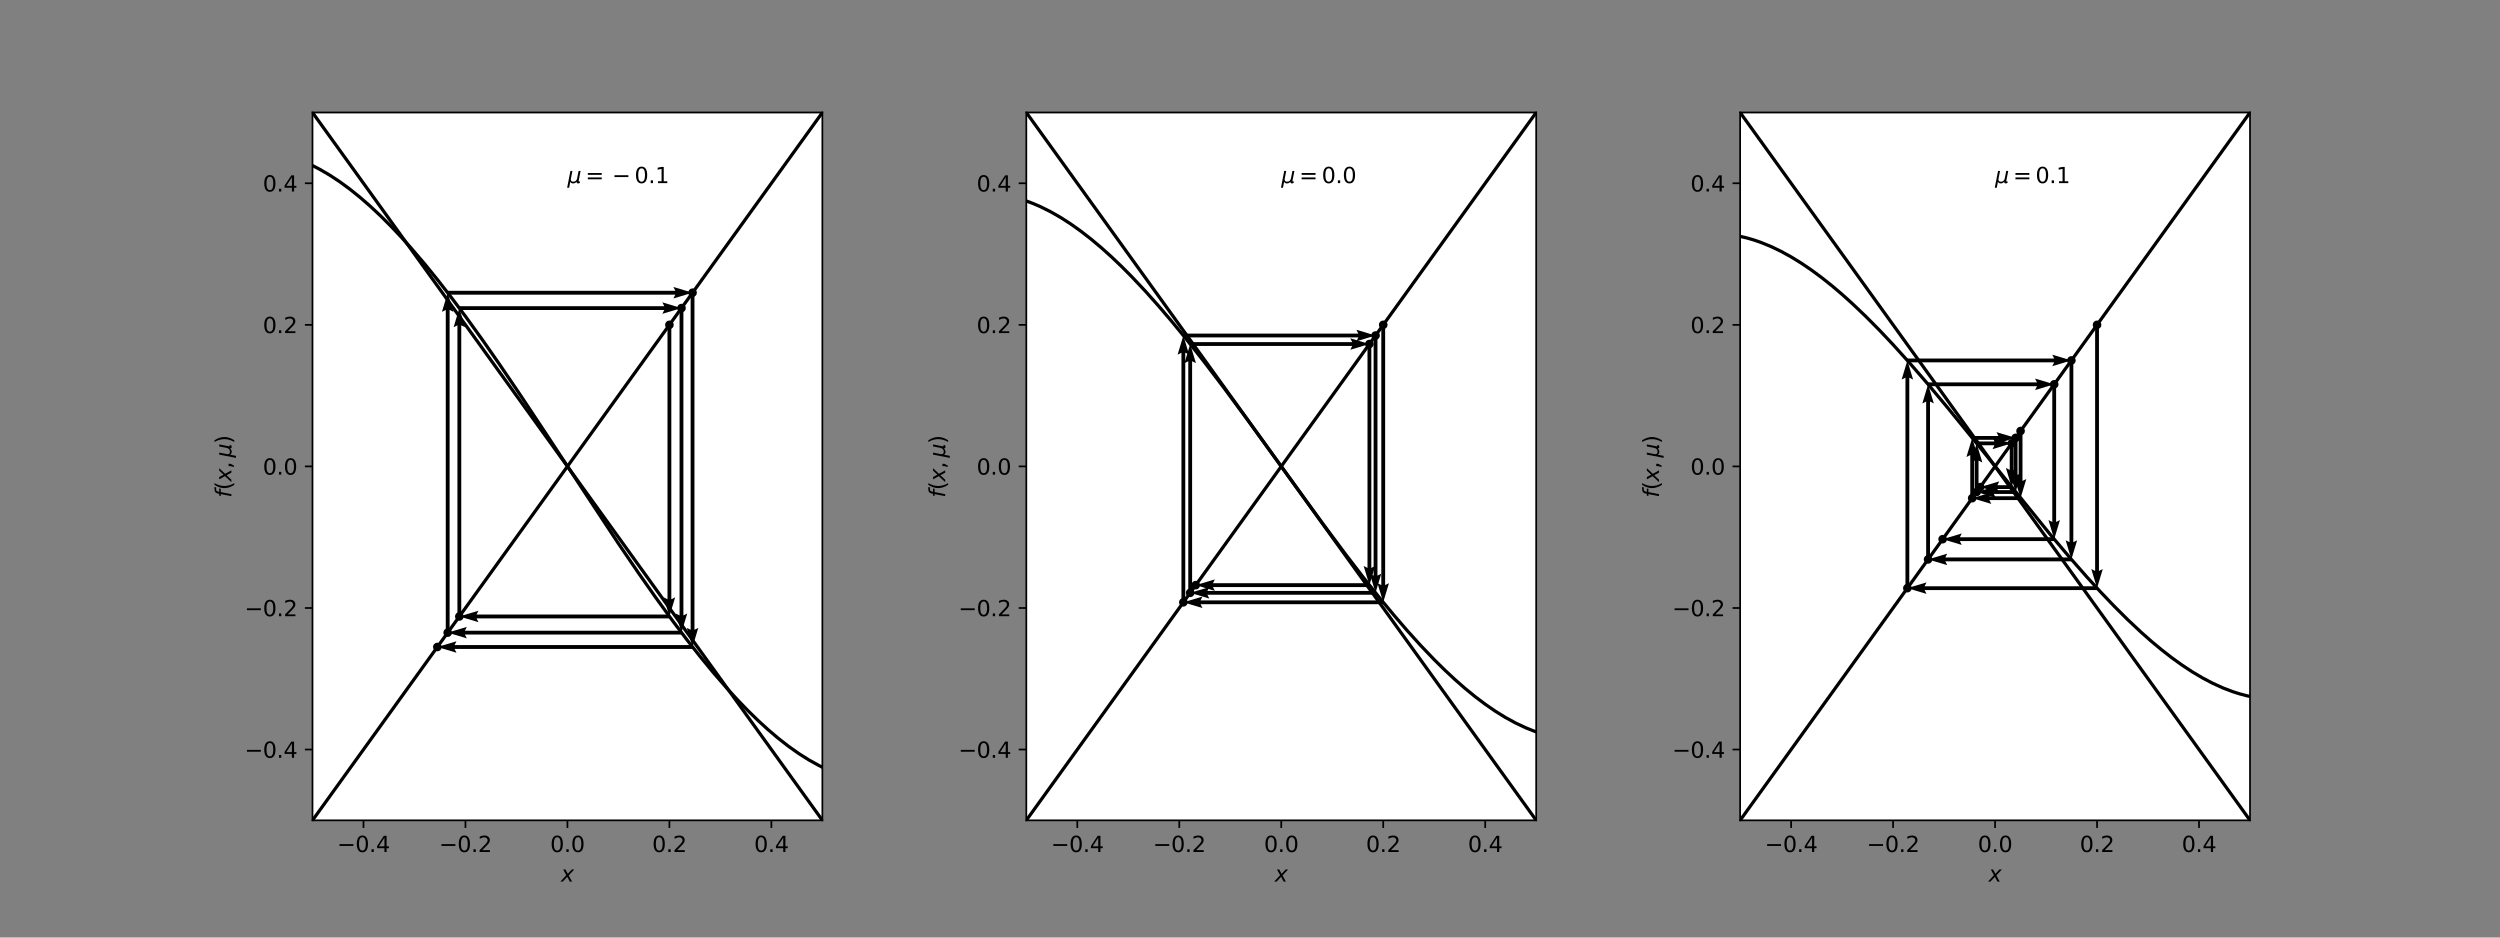 <?xml version="1.0" encoding="utf-8" standalone="no"?>
<!DOCTYPE svg PUBLIC "-//W3C//DTD SVG 1.1//EN"
  "http://www.w3.org/Graphics/SVG/1.1/DTD/svg11.dtd">
<svg height="432pt" version="1.1" viewBox="0 0 1152 432" width="1152pt" xmlns="http://www.w3.org/2000/svg" xmlns:xlink="http://www.w3.org/1999/xlink">
 <rect x="0" y="0" width="1152" height="432" fill="#808080" stroke="none"/>
 <defs>
  <style type="text/css">*{stroke-linecap:butt;stroke-linejoin:round;}</style>
 </defs>
 <g id="figure_1">
  <g id="patch_1">
   <path d="M 0 432 
L 1152 432 
L 1152 0 
L 0 0 
z
" style="fill:none;"/>
  </g>
  <g id="axes_1">
   <g id="patch_2">
    <path d="M 144 378 
L 378.947 378 
L 378.947 51.84 
L 144 51.84 
z
" style="fill:#ffffff;"/>
   </g>
   <g id="PathCollection_1">
    <defs>
     <path d="M 0 1.5 
C 0.398 1.5 0.779 1.342 1.061 1.061 
C 1.342 0.779 1.5 0.398 1.5 0 
C 1.5 -0.398 1.342 -0.779 1.061 -1.061 
C 0.779 -1.342 0.398 -1.5 0 -1.5 
C -0.398 -1.5 -0.779 -1.342 -1.061 -1.061 
C -1.342 -0.779 -1.5 -0.398 -1.5 0 
C -1.5 0.398 -1.342 0.779 -1.061 1.061 
C -0.779 1.342 -0.398 1.5 0 1.5 
z
" id="ma819af2086" style="stroke:#000000;"/>
    </defs>
    <g clip-path="url(#p8881e351ec)">
     <use style="stroke:#000000;" x="308.463" xlink:href="#ma819af2086" y="149.688"/>
     <use style="stroke:#000000;" x="211.665" xlink:href="#ma819af2086" y="284.066"/>
     <use style="stroke:#000000;" x="314.025" xlink:href="#ma819af2086" y="141.967"/>
     <use style="stroke:#000000;" x="206.297" xlink:href="#ma819af2086" y="291.518"/>
     <use style="stroke:#000000;" x="319.125" xlink:href="#ma819af2086" y="134.887"/>
     <use style="stroke:#000000;" x="201.528" xlink:href="#ma819af2086" y="298.138"/>
    </g>
   </g>
   <g id="Quiver_1">
    <path clip-path="url(#p8881e351ec)" d="M 309.344 149.688 
L 309.344 276.136 
L 311.106 275.255 
L 308.463 284.066 
L 305.82 275.255 
L 307.582 276.136 
L 307.582 149.688 
L 309.344 149.688 
"/>
   </g>
   <g id="Quiver_2">
    <path clip-path="url(#p8881e351ec)" d="M 308.463 284.947 
L 219.594 284.947 
L 220.475 286.709 
L 211.665 284.066 
L 220.475 281.423 
L 219.594 283.185 
L 308.463 283.185 
L 308.463 284.947 
"/>
   </g>
   <g id="Quiver_3">
    <path clip-path="url(#p8881e351ec)" d="M 210.784 284.066 
L 210.784 149.897 
L 209.022 150.778 
L 211.665 141.967 
L 214.308 150.778 
L 212.546 149.897 
L 212.546 284.066 
L 210.784 284.066 
"/>
   </g>
   <g id="Quiver_4">
    <path clip-path="url(#p8881e351ec)" d="M 211.665 141.086 
L 306.095 141.086 
L 305.214 139.324 
L 314.025 141.967 
L 305.214 144.61 
L 306.095 142.848 
L 211.665 142.848 
L 211.665 141.086 
"/>
   </g>
   <g id="Quiver_5">
    <path clip-path="url(#p8881e351ec)" d="M 314.906 141.967 
L 314.906 283.589 
L 316.668 282.708 
L 314.025 291.518 
L 311.382 282.708 
L 313.144 283.589 
L 313.144 141.967 
L 314.906 141.967 
"/>
   </g>
   <g id="Quiver_6">
    <path clip-path="url(#p8881e351ec)" d="M 314.025 292.399 
L 214.226 292.399 
L 215.107 294.161 
L 206.297 291.518 
L 215.107 288.875 
L 214.226 290.637 
L 314.025 290.637 
L 314.025 292.399 
"/>
   </g>
   <g id="Quiver_7">
    <path clip-path="url(#p8881e351ec)" d="M 205.415 291.518 
L 205.415 142.816 
L 203.653 143.697 
L 206.297 134.887 
L 208.94 143.697 
L 207.178 142.816 
L 207.178 291.518 
L 205.415 291.518 
"/>
   </g>
   <g id="Quiver_8">
    <path clip-path="url(#p8881e351ec)" d="M 206.297 134.005 
L 311.196 134.005 
L 310.315 132.243 
L 319.125 134.887 
L 310.315 137.53 
L 311.196 135.768 
L 206.297 135.768 
L 206.297 134.005 
"/>
   </g>
   <g id="Quiver_9">
    <path clip-path="url(#p8881e351ec)" d="M 320.006 134.887 
L 320.006 290.208 
L 321.768 289.327 
L 319.125 298.138 
L 316.482 289.327 
L 318.244 290.208 
L 318.244 134.887 
L 320.006 134.887 
"/>
   </g>
   <g id="Quiver_10">
    <path clip-path="url(#p8881e351ec)" d="M 319.125 299.019 
L 209.458 299.019 
L 210.339 300.781 
L 201.528 298.138 
L 210.339 295.495 
L 209.458 297.257 
L 319.125 297.257 
L 319.125 299.019 
"/>
   </g>
   <g id="matplotlib.axis_1">
    <g id="xtick_1">
     <g id="line2d_1">
      <defs>
       <path d="M 0 0 
L 0 3.5 
" id="m52df0d5947" style="stroke:#000000;stroke-width:0.8;"/>
      </defs>
      <g>
       <use style="stroke:#000000;stroke-width:0.8;" x="167.495" xlink:href="#m52df0d5947" y="378"/>
      </g>
     </g>
     <g id="text_1">
      <!-- −0.4 -->
      <g transform="translate(155.353 392.598)scale(0.1 -0.1)">
       <defs>
        <path d="M 678 2272 
L 4684 2272 
L 4684 1741 
L 678 1741 
L 678 2272 
z
" id="DejaVuSans-2212" transform="scale(0.016)"/>
        <path d="M 2034 4250 
Q 1547 4250 1301 3770 
Q 1056 3291 1056 2328 
Q 1056 1369 1301 889 
Q 1547 409 2034 409 
Q 2525 409 2770 889 
Q 3016 1369 3016 2328 
Q 3016 3291 2770 3770 
Q 2525 4250 2034 4250 
z
M 2034 4750 
Q 2819 4750 3233 4129 
Q 3647 3509 3647 2328 
Q 3647 1150 3233 529 
Q 2819 -91 2034 -91 
Q 1250 -91 836 529 
Q 422 1150 422 2328 
Q 422 3509 836 4129 
Q 1250 4750 2034 4750 
z
" id="DejaVuSans-30" transform="scale(0.016)"/>
        <path d="M 684 794 
L 1344 794 
L 1344 0 
L 684 0 
L 684 794 
z
" id="DejaVuSans-2e" transform="scale(0.016)"/>
        <path d="M 2419 4116 
L 825 1625 
L 2419 1625 
L 2419 4116 
z
M 2253 4666 
L 3047 4666 
L 3047 1625 
L 3713 1625 
L 3713 1100 
L 3047 1100 
L 3047 0 
L 2419 0 
L 2419 1100 
L 313 1100 
L 313 1709 
L 2253 4666 
z
" id="DejaVuSans-34" transform="scale(0.016)"/>
       </defs>
       <use xlink:href="#DejaVuSans-2212"/>
       <use x="83.789" xlink:href="#DejaVuSans-30"/>
       <use x="147.412" xlink:href="#DejaVuSans-2e"/>
       <use x="179.199" xlink:href="#DejaVuSans-34"/>
      </g>
     </g>
    </g>
    <g id="xtick_2">
     <g id="line2d_2">
      <g>
       <use style="stroke:#000000;stroke-width:0.8;" x="214.484" xlink:href="#m52df0d5947" y="378"/>
      </g>
     </g>
     <g id="text_2">
      <!-- −0.2 -->
      <g transform="translate(202.343 392.598)scale(0.1 -0.1)">
       <defs>
        <path d="M 1228 531 
L 3431 531 
L 3431 0 
L 469 0 
L 469 531 
Q 828 903 1448 1529 
Q 2069 2156 2228 2338 
Q 2531 2678 2651 2914 
Q 2772 3150 2772 3378 
Q 2772 3750 2511 3984 
Q 2250 4219 1831 4219 
Q 1534 4219 1204 4116 
Q 875 4013 500 3803 
L 500 4441 
Q 881 4594 1212 4672 
Q 1544 4750 1819 4750 
Q 2544 4750 2975 4387 
Q 3406 4025 3406 3419 
Q 3406 3131 3298 2873 
Q 3191 2616 2906 2266 
Q 2828 2175 2409 1742 
Q 1991 1309 1228 531 
z
" id="DejaVuSans-32" transform="scale(0.016)"/>
       </defs>
       <use xlink:href="#DejaVuSans-2212"/>
       <use x="83.789" xlink:href="#DejaVuSans-30"/>
       <use x="147.412" xlink:href="#DejaVuSans-2e"/>
       <use x="179.199" xlink:href="#DejaVuSans-32"/>
      </g>
     </g>
    </g>
    <g id="xtick_3">
     <g id="line2d_3">
      <g>
       <use style="stroke:#000000;stroke-width:0.8;" x="261.474" xlink:href="#m52df0d5947" y="378"/>
      </g>
     </g>
     <g id="text_3">
      <!-- 0.0 -->
      <g transform="translate(253.522 392.598)scale(0.1 -0.1)">
       <use xlink:href="#DejaVuSans-30"/>
       <use x="63.623" xlink:href="#DejaVuSans-2e"/>
       <use x="95.41" xlink:href="#DejaVuSans-30"/>
      </g>
     </g>
    </g>
    <g id="xtick_4">
     <g id="line2d_4">
      <g>
       <use style="stroke:#000000;stroke-width:0.8;" x="308.463" xlink:href="#m52df0d5947" y="378"/>
      </g>
     </g>
     <g id="text_4">
      <!-- 0.2 -->
      <g transform="translate(300.512 392.598)scale(0.1 -0.1)">
       <use xlink:href="#DejaVuSans-30"/>
       <use x="63.623" xlink:href="#DejaVuSans-2e"/>
       <use x="95.41" xlink:href="#DejaVuSans-32"/>
      </g>
     </g>
    </g>
    <g id="xtick_5">
     <g id="line2d_5">
      <g>
       <use style="stroke:#000000;stroke-width:0.8;" x="355.453" xlink:href="#m52df0d5947" y="378"/>
      </g>
     </g>
     <g id="text_5">
      <!-- 0.4 -->
      <g transform="translate(347.501 392.598)scale(0.1 -0.1)">
       <use xlink:href="#DejaVuSans-30"/>
       <use x="63.623" xlink:href="#DejaVuSans-2e"/>
       <use x="95.41" xlink:href="#DejaVuSans-34"/>
      </g>
     </g>
    </g>
    <g id="text_6">
     <!-- $x$ -->
     <g transform="translate(258.474 406.277)scale(0.1 -0.1)">
      <defs>
       <path d="M 3841 3500 
L 2234 1784 
L 3219 0 
L 2559 0 
L 1819 1388 
L 531 0 
L -166 0 
L 1556 1844 
L 641 3500 
L 1300 3500 
L 1972 2234 
L 3144 3500 
L 3841 3500 
z
" id="DejaVuSans-Oblique-78" transform="scale(0.016)"/>
      </defs>
      <use transform="translate(0 0.312)" xlink:href="#DejaVuSans-Oblique-78"/>
     </g>
    </g>
   </g>
   <g id="matplotlib.axis_2">
    <g id="ytick_1">
     <g id="line2d_6">
      <defs>
       <path d="M 0 0 
L -3.5 0 
" id="m5d807093c7" style="stroke:#000000;stroke-width:0.8;"/>
      </defs>
      <g>
       <use style="stroke:#000000;stroke-width:0.8;" x="144" xlink:href="#m5d807093c7" y="345.384"/>
      </g>
     </g>
     <g id="text_7">
      <!-- −0.4 -->
      <g transform="translate(112.717 349.183)scale(0.1 -0.1)">
       <use xlink:href="#DejaVuSans-2212"/>
       <use x="83.789" xlink:href="#DejaVuSans-30"/>
       <use x="147.412" xlink:href="#DejaVuSans-2e"/>
       <use x="179.199" xlink:href="#DejaVuSans-34"/>
      </g>
     </g>
    </g>
    <g id="ytick_2">
     <g id="line2d_7">
      <g>
       <use style="stroke:#000000;stroke-width:0.8;" x="144" xlink:href="#m5d807093c7" y="280.152"/>
      </g>
     </g>
     <g id="text_8">
      <!-- −0.2 -->
      <g transform="translate(112.717 283.951)scale(0.1 -0.1)">
       <use xlink:href="#DejaVuSans-2212"/>
       <use x="83.789" xlink:href="#DejaVuSans-30"/>
       <use x="147.412" xlink:href="#DejaVuSans-2e"/>
       <use x="179.199" xlink:href="#DejaVuSans-32"/>
      </g>
     </g>
    </g>
    <g id="ytick_3">
     <g id="line2d_8">
      <g>
       <use style="stroke:#000000;stroke-width:0.8;" x="144" xlink:href="#m5d807093c7" y="214.92"/>
      </g>
     </g>
     <g id="text_9">
      <!-- 0.0 -->
      <g transform="translate(121.097 218.719)scale(0.1 -0.1)">
       <use xlink:href="#DejaVuSans-30"/>
       <use x="63.623" xlink:href="#DejaVuSans-2e"/>
       <use x="95.41" xlink:href="#DejaVuSans-30"/>
      </g>
     </g>
    </g>
    <g id="ytick_4">
     <g id="line2d_9">
      <g>
       <use style="stroke:#000000;stroke-width:0.8;" x="144" xlink:href="#m5d807093c7" y="149.688"/>
      </g>
     </g>
     <g id="text_10">
      <!-- 0.2 -->
      <g transform="translate(121.097 153.487)scale(0.1 -0.1)">
       <use xlink:href="#DejaVuSans-30"/>
       <use x="63.623" xlink:href="#DejaVuSans-2e"/>
       <use x="95.41" xlink:href="#DejaVuSans-32"/>
      </g>
     </g>
    </g>
    <g id="ytick_5">
     <g id="line2d_10">
      <g>
       <use style="stroke:#000000;stroke-width:0.8;" x="144" xlink:href="#m5d807093c7" y="84.456"/>
      </g>
     </g>
     <g id="text_11">
      <!-- 0.4 -->
      <g transform="translate(121.097 88.255)scale(0.1 -0.1)">
       <use xlink:href="#DejaVuSans-30"/>
       <use x="63.623" xlink:href="#DejaVuSans-2e"/>
       <use x="95.41" xlink:href="#DejaVuSans-34"/>
      </g>
     </g>
    </g>
    <g id="text_12">
     <!-- $f(x, \mu)$ -->
     <g transform="translate(106.617 229.32)rotate(-90)scale(0.1 -0.1)">
      <defs>
       <path d="M 3059 4863 
L 2969 4384 
L 2419 4384 
Q 2106 4384 1964 4261 
Q 1822 4138 1753 3809 
L 1691 3500 
L 2638 3500 
L 2553 3053 
L 1606 3053 
L 1013 0 
L 434 0 
L 1031 3053 
L 481 3053 
L 563 3500 
L 1113 3500 
L 1159 3744 
Q 1278 4363 1576 4613 
Q 1875 4863 2516 4863 
L 3059 4863 
z
" id="DejaVuSans-Oblique-66" transform="scale(0.016)"/>
       <path d="M 1984 4856 
Q 1566 4138 1362 3434 
Q 1159 2731 1159 2009 
Q 1159 1288 1364 580 
Q 1569 -128 1984 -844 
L 1484 -844 
Q 1016 -109 783 600 
Q 550 1309 550 2009 
Q 550 2706 781 3412 
Q 1013 4119 1484 4856 
L 1984 4856 
z
" id="DejaVuSans-28" transform="scale(0.016)"/>
       <path d="M 750 794 
L 1409 794 
L 1409 256 
L 897 -744 
L 494 -744 
L 750 256 
L 750 794 
z
" id="DejaVuSans-2c" transform="scale(0.016)"/>
       <path d="M -84 -1331 
L 856 3500 
L 1434 3500 
L 1009 1322 
Q 997 1256 987 1175 
Q 978 1094 978 1013 
Q 978 722 1161 565 
Q 1344 409 1684 409 
Q 2147 409 2431 671 
Q 2716 934 2816 1459 
L 3213 3500 
L 3788 3500 
L 3266 809 
Q 3253 750 3248 706 
Q 3244 663 3244 628 
Q 3244 531 3283 486 
Q 3322 441 3406 441 
Q 3438 441 3492 456 
Q 3547 472 3647 513 
L 3559 50 
Q 3422 -19 3297 -55 
Q 3172 -91 3053 -91 
Q 2847 -91 2730 40 
Q 2613 172 2613 403 
Q 2438 153 2195 31 
Q 1953 -91 1625 -91 
Q 1334 -91 1117 43 
Q 900 178 831 397 
L 494 -1331 
L -84 -1331 
z
" id="DejaVuSans-Oblique-3bc" transform="scale(0.016)"/>
       <path d="M 513 4856 
L 1013 4856 
Q 1481 4119 1714 3412 
Q 1947 2706 1947 2009 
Q 1947 1309 1714 600 
Q 1481 -109 1013 -844 
L 513 -844 
Q 928 -128 1133 580 
Q 1338 1288 1338 2009 
Q 1338 2731 1133 3434 
Q 928 4138 513 4856 
z
" id="DejaVuSans-29" transform="scale(0.016)"/>
      </defs>
      <use transform="translate(0 0.016)" xlink:href="#DejaVuSans-Oblique-66"/>
      <use transform="translate(35.205 0.016)" xlink:href="#DejaVuSans-28"/>
      <use transform="translate(74.219 0.016)" xlink:href="#DejaVuSans-Oblique-78"/>
      <use transform="translate(133.398 0.016)" xlink:href="#DejaVuSans-2c"/>
      <use transform="translate(184.668 0.016)" xlink:href="#DejaVuSans-Oblique-3bc"/>
      <use transform="translate(248.291 0.016)" xlink:href="#DejaVuSans-29"/>
     </g>
    </g>
   </g>
   <g id="line2d_11">
    <path clip-path="url(#p8881e351ec)" d="M 144 76.302 
L 147.133 77.91 
L 151.832 80.639 
L 156.531 83.732 
L 161.229 87.176 
L 165.928 90.953 
L 170.627 95.049 
L 175.326 99.447 
L 180.025 104.133 
L 184.724 109.089 
L 189.423 114.302 
L 195.688 121.623 
L 201.954 129.333 
L 208.219 137.396 
L 214.484 145.774 
L 222.316 156.634 
L 230.147 167.856 
L 239.545 181.699 
L 252.076 200.59 
L 284.968 250.471 
L 294.366 264.254 
L 302.198 275.409 
L 310.029 286.188 
L 316.295 294.491 
L 322.56 302.469 
L 328.825 310.086 
L 335.091 317.303 
L 339.789 322.432 
L 344.488 327.3 
L 349.187 331.892 
L 353.886 336.191 
L 358.585 340.182 
L 363.284 343.85 
L 367.983 347.178 
L 372.682 350.152 
L 377.381 352.755 
L 378.947 353.538 
L 378.947 353.538 
" style="fill:none;stroke:#000000;stroke-linecap:square;stroke-width:1.5;"/>
   </g>
   <g id="line2d_12">
    <path clip-path="url(#p8881e351ec)" d="M 144 378 
L 378.947 51.84 
L 378.947 51.84 
" style="fill:none;stroke:#000000;stroke-linecap:square;stroke-width:1.5;"/>
   </g>
   <g id="line2d_13">
    <path clip-path="url(#p8881e351ec)" d="M 144 51.84 
L 378.947 378 
L 378.947 378 
" style="fill:none;stroke:#000000;stroke-linecap:square;stroke-width:1.5;"/>
   </g>
   <g id="patch_3">
    <path d="M 144 378 
L 144 51.84 
" style="fill:none;stroke:#000000;stroke-linecap:square;stroke-linejoin:miter;stroke-width:0.8;"/>
   </g>
   <g id="patch_4">
    <path d="M 378.947 378 
L 378.947 51.84 
" style="fill:none;stroke:#000000;stroke-linecap:square;stroke-linejoin:miter;stroke-width:0.8;"/>
   </g>
   <g id="patch_5">
    <path d="M 144 378 
L 378.947 378 
" style="fill:none;stroke:#000000;stroke-linecap:square;stroke-linejoin:miter;stroke-width:0.8;"/>
   </g>
   <g id="patch_6">
    <path d="M 144 51.84 
L 378.947 51.84 
" style="fill:none;stroke:#000000;stroke-linecap:square;stroke-linejoin:miter;stroke-width:0.8;"/>
   </g>
   <g id="text_13">
    <!-- $\mu = -0.1$ -->
    <g transform="translate(261.474 84.456)scale(0.1 -0.1)">
     <defs>
      <path d="M 678 2906 
L 4684 2906 
L 4684 2381 
L 678 2381 
L 678 2906 
z
M 678 1631 
L 4684 1631 
L 4684 1100 
L 678 1100 
L 678 1631 
z
" id="DejaVuSans-3d" transform="scale(0.016)"/>
      <path d="M 794 531 
L 1825 531 
L 1825 4091 
L 703 3866 
L 703 4441 
L 1819 4666 
L 2450 4666 
L 2450 531 
L 3481 531 
L 3481 0 
L 794 0 
L 794 531 
z
" id="DejaVuSans-31" transform="scale(0.016)"/>
     </defs>
     <use transform="translate(0 0.781)" xlink:href="#DejaVuSans-Oblique-3bc"/>
     <use transform="translate(83.105 0.781)" xlink:href="#DejaVuSans-3d"/>
     <use transform="translate(205.859 0.781)" xlink:href="#DejaVuSans-2212"/>
     <use transform="translate(309.131 0.781)" xlink:href="#DejaVuSans-30"/>
     <use transform="translate(372.754 0.781)" xlink:href="#DejaVuSans-2e"/>
     <use transform="translate(404.541 0.781)" xlink:href="#DejaVuSans-31"/>
    </g>
   </g>
  </g>
  <g id="axes_2">
   <g id="patch_7">
    <path d="M 472.926 378 
L 707.874 378 
L 707.874 51.84 
L 472.926 51.84 
z
" style="fill:#ffffff;"/>
   </g>
   <g id="PathCollection_2">
    <g clip-path="url(#p95b212efcb)">
     <use style="stroke:#000000;" x="637.389" xlink:href="#ma819af2086" y="149.688"/>
     <use style="stroke:#000000;" x="545.29" xlink:href="#ma819af2086" y="277.543"/>
     <use style="stroke:#000000;" x="633.847" xlink:href="#ma819af2086" y="154.606"/>
     <use style="stroke:#000000;" x="548.439" xlink:href="#ma819af2086" y="273.172"/>
     <use style="stroke:#000000;" x="631.023" xlink:href="#ma819af2086" y="158.526"/>
     <use style="stroke:#000000;" x="550.992" xlink:href="#ma819af2086" y="269.628"/>
    </g>
   </g>
   <g id="Quiver_11">
    <path clip-path="url(#p95b212efcb)" d="M 638.271 149.688 
L 638.271 269.613 
L 640.033 268.732 
L 637.389 277.543 
L 634.746 268.732 
L 636.508 269.613 
L 636.508 149.688 
L 638.271 149.688 
"/>
   </g>
   <g id="Quiver_12">
    <path clip-path="url(#p95b212efcb)" d="M 637.389 278.424 
L 553.22 278.424 
L 554.101 280.186 
L 545.29 277.543 
L 554.101 274.9 
L 553.22 276.662 
L 637.389 276.662 
L 637.389 278.424 
"/>
   </g>
   <g id="Quiver_13">
    <path clip-path="url(#p95b212efcb)" d="M 544.409 277.543 
L 544.409 162.535 
L 542.647 163.416 
L 545.29 154.606 
L 547.933 163.416 
L 546.171 162.535 
L 546.171 277.543 
L 544.409 277.543 
"/>
   </g>
   <g id="Quiver_14">
    <path clip-path="url(#p95b212efcb)" d="M 545.29 153.725 
L 625.917 153.725 
L 625.036 151.963 
L 633.847 154.606 
L 625.036 157.249 
L 625.917 155.487 
L 545.29 155.487 
L 545.29 153.725 
"/>
   </g>
   <g id="Quiver_15">
    <path clip-path="url(#p95b212efcb)" d="M 634.728 154.606 
L 634.728 265.242 
L 636.49 264.361 
L 633.847 273.172 
L 631.204 264.361 
L 632.966 265.242 
L 632.966 154.606 
L 634.728 154.606 
"/>
   </g>
   <g id="Quiver_16">
    <path clip-path="url(#p95b212efcb)" d="M 633.847 274.053 
L 556.368 274.053 
L 557.249 275.815 
L 548.439 273.172 
L 557.249 270.529 
L 556.368 272.291 
L 633.847 272.291 
L 633.847 274.053 
"/>
   </g>
   <g id="Quiver_17">
    <path clip-path="url(#p95b212efcb)" d="M 547.558 273.172 
L 547.558 166.456 
L 545.796 167.337 
L 548.439 158.526 
L 551.082 167.337 
L 549.32 166.456 
L 549.32 273.172 
L 547.558 273.172 
"/>
   </g>
   <g id="Quiver_18">
    <path clip-path="url(#p95b212efcb)" d="M 548.439 157.645 
L 623.093 157.645 
L 622.212 155.883 
L 631.023 158.526 
L 622.212 161.17 
L 623.093 159.407 
L 548.439 159.407 
L 548.439 157.645 
"/>
   </g>
   <g id="Quiver_19">
    <path clip-path="url(#p95b212efcb)" d="M 631.904 158.526 
L 631.904 261.698 
L 633.666 260.817 
L 631.023 269.628 
L 628.38 260.817 
L 630.142 261.698 
L 630.142 158.526 
L 631.904 158.526 
"/>
   </g>
   <g id="Quiver_20">
    <path clip-path="url(#p95b212efcb)" d="M 631.023 270.509 
L 558.921 270.509 
L 559.802 272.271 
L 550.992 269.628 
L 559.802 266.985 
L 558.921 268.747 
L 631.023 268.747 
L 631.023 270.509 
"/>
   </g>
   <g id="matplotlib.axis_3">
    <g id="xtick_6">
     <g id="line2d_14">
      <g>
       <use style="stroke:#000000;stroke-width:0.8;" x="496.421" xlink:href="#m52df0d5947" y="378"/>
      </g>
     </g>
     <g id="text_14">
      <!-- −0.4 -->
      <g transform="translate(484.28 392.598)scale(0.1 -0.1)">
       <use xlink:href="#DejaVuSans-2212"/>
       <use x="83.789" xlink:href="#DejaVuSans-30"/>
       <use x="147.412" xlink:href="#DejaVuSans-2e"/>
       <use x="179.199" xlink:href="#DejaVuSans-34"/>
      </g>
     </g>
    </g>
    <g id="xtick_7">
     <g id="line2d_15">
      <g>
       <use style="stroke:#000000;stroke-width:0.8;" x="543.411" xlink:href="#m52df0d5947" y="378"/>
      </g>
     </g>
     <g id="text_15">
      <!-- −0.2 -->
      <g transform="translate(531.269 392.598)scale(0.1 -0.1)">
       <use xlink:href="#DejaVuSans-2212"/>
       <use x="83.789" xlink:href="#DejaVuSans-30"/>
       <use x="147.412" xlink:href="#DejaVuSans-2e"/>
       <use x="179.199" xlink:href="#DejaVuSans-32"/>
      </g>
     </g>
    </g>
    <g id="xtick_8">
     <g id="line2d_16">
      <g>
       <use style="stroke:#000000;stroke-width:0.8;" x="590.4" xlink:href="#m52df0d5947" y="378"/>
      </g>
     </g>
     <g id="text_16">
      <!-- 0.0 -->
      <g transform="translate(582.448 392.598)scale(0.1 -0.1)">
       <use xlink:href="#DejaVuSans-30"/>
       <use x="63.623" xlink:href="#DejaVuSans-2e"/>
       <use x="95.41" xlink:href="#DejaVuSans-30"/>
      </g>
     </g>
    </g>
    <g id="xtick_9">
     <g id="line2d_17">
      <g>
       <use style="stroke:#000000;stroke-width:0.8;" x="637.389" xlink:href="#m52df0d5947" y="378"/>
      </g>
     </g>
     <g id="text_17">
      <!-- 0.2 -->
      <g transform="translate(629.438 392.598)scale(0.1 -0.1)">
       <use xlink:href="#DejaVuSans-30"/>
       <use x="63.623" xlink:href="#DejaVuSans-2e"/>
       <use x="95.41" xlink:href="#DejaVuSans-32"/>
      </g>
     </g>
    </g>
    <g id="xtick_10">
     <g id="line2d_18">
      <g>
       <use style="stroke:#000000;stroke-width:0.8;" x="684.379" xlink:href="#m52df0d5947" y="378"/>
      </g>
     </g>
     <g id="text_18">
      <!-- 0.4 -->
      <g transform="translate(676.427 392.598)scale(0.1 -0.1)">
       <use xlink:href="#DejaVuSans-30"/>
       <use x="63.623" xlink:href="#DejaVuSans-2e"/>
       <use x="95.41" xlink:href="#DejaVuSans-34"/>
      </g>
     </g>
    </g>
    <g id="text_19">
     <!-- $x$ -->
     <g transform="translate(587.4 406.277)scale(0.1 -0.1)">
      <use transform="translate(0 0.312)" xlink:href="#DejaVuSans-Oblique-78"/>
     </g>
    </g>
   </g>
   <g id="matplotlib.axis_4">
    <g id="ytick_6">
     <g id="line2d_19">
      <g>
       <use style="stroke:#000000;stroke-width:0.8;" x="472.926" xlink:href="#m5d807093c7" y="345.384"/>
      </g>
     </g>
     <g id="text_20">
      <!-- −0.4 -->
      <g transform="translate(441.644 349.183)scale(0.1 -0.1)">
       <use xlink:href="#DejaVuSans-2212"/>
       <use x="83.789" xlink:href="#DejaVuSans-30"/>
       <use x="147.412" xlink:href="#DejaVuSans-2e"/>
       <use x="179.199" xlink:href="#DejaVuSans-34"/>
      </g>
     </g>
    </g>
    <g id="ytick_7">
     <g id="line2d_20">
      <g>
       <use style="stroke:#000000;stroke-width:0.8;" x="472.926" xlink:href="#m5d807093c7" y="280.152"/>
      </g>
     </g>
     <g id="text_21">
      <!-- −0.2 -->
      <g transform="translate(441.644 283.951)scale(0.1 -0.1)">
       <use xlink:href="#DejaVuSans-2212"/>
       <use x="83.789" xlink:href="#DejaVuSans-30"/>
       <use x="147.412" xlink:href="#DejaVuSans-2e"/>
       <use x="179.199" xlink:href="#DejaVuSans-32"/>
      </g>
     </g>
    </g>
    <g id="ytick_8">
     <g id="line2d_21">
      <g>
       <use style="stroke:#000000;stroke-width:0.8;" x="472.926" xlink:href="#m5d807093c7" y="214.92"/>
      </g>
     </g>
     <g id="text_22">
      <!-- 0.0 -->
      <g transform="translate(450.023 218.719)scale(0.1 -0.1)">
       <use xlink:href="#DejaVuSans-30"/>
       <use x="63.623" xlink:href="#DejaVuSans-2e"/>
       <use x="95.41" xlink:href="#DejaVuSans-30"/>
      </g>
     </g>
    </g>
    <g id="ytick_9">
     <g id="line2d_22">
      <g>
       <use style="stroke:#000000;stroke-width:0.8;" x="472.926" xlink:href="#m5d807093c7" y="149.688"/>
      </g>
     </g>
     <g id="text_23">
      <!-- 0.2 -->
      <g transform="translate(450.023 153.487)scale(0.1 -0.1)">
       <use xlink:href="#DejaVuSans-30"/>
       <use x="63.623" xlink:href="#DejaVuSans-2e"/>
       <use x="95.41" xlink:href="#DejaVuSans-32"/>
      </g>
     </g>
    </g>
    <g id="ytick_10">
     <g id="line2d_23">
      <g>
       <use style="stroke:#000000;stroke-width:0.8;" x="472.926" xlink:href="#m5d807093c7" y="84.456"/>
      </g>
     </g>
     <g id="text_24">
      <!-- 0.4 -->
      <g transform="translate(450.023 88.255)scale(0.1 -0.1)">
       <use xlink:href="#DejaVuSans-30"/>
       <use x="63.623" xlink:href="#DejaVuSans-2e"/>
       <use x="95.41" xlink:href="#DejaVuSans-34"/>
      </g>
     </g>
    </g>
    <g id="text_25">
     <!-- $f(x, \mu)$ -->
     <g transform="translate(435.544 229.32)rotate(-90)scale(0.1 -0.1)">
      <use transform="translate(0 0.016)" xlink:href="#DejaVuSans-Oblique-66"/>
      <use transform="translate(35.205 0.016)" xlink:href="#DejaVuSans-28"/>
      <use transform="translate(74.219 0.016)" xlink:href="#DejaVuSans-Oblique-78"/>
      <use transform="translate(133.398 0.016)" xlink:href="#DejaVuSans-2c"/>
      <use transform="translate(184.668 0.016)" xlink:href="#DejaVuSans-Oblique-3bc"/>
      <use transform="translate(248.291 0.016)" xlink:href="#DejaVuSans-29"/>
     </g>
    </g>
   </g>
   <g id="line2d_24">
    <path clip-path="url(#p95b212efcb)" d="M 472.926 92.61 
L 476.059 93.783 
L 479.192 95.126 
L 483.891 97.448 
L 488.589 100.124 
L 493.288 103.139 
L 497.987 106.478 
L 502.686 110.125 
L 507.385 114.064 
L 512.084 118.28 
L 516.783 122.757 
L 521.482 127.479 
L 527.747 134.129 
L 534.013 141.15 
L 540.278 148.506 
L 546.543 156.158 
L 554.375 166.085 
L 563.773 178.43 
L 574.737 193.273 
L 590.4 214.92 
L 609.196 240.846 
L 620.16 255.571 
L 627.992 265.77 
L 635.823 275.621 
L 642.088 283.202 
L 648.354 290.478 
L 654.619 297.41 
L 660.884 303.962 
L 665.583 308.604 
L 670.282 312.995 
L 674.981 317.12 
L 679.68 320.964 
L 684.379 324.51 
L 689.078 327.743 
L 693.777 330.647 
L 698.476 333.206 
L 703.175 335.406 
L 706.307 336.665 
L 707.874 337.23 
L 707.874 337.23 
" style="fill:none;stroke:#000000;stroke-linecap:square;stroke-width:1.5;"/>
   </g>
   <g id="line2d_25">
    <path clip-path="url(#p95b212efcb)" d="M 472.926 378 
L 707.874 51.84 
L 707.874 51.84 
" style="fill:none;stroke:#000000;stroke-linecap:square;stroke-width:1.5;"/>
   </g>
   <g id="line2d_26">
    <path clip-path="url(#p95b212efcb)" d="M 472.926 51.84 
L 707.874 378 
L 707.874 378 
" style="fill:none;stroke:#000000;stroke-linecap:square;stroke-width:1.5;"/>
   </g>
   <g id="patch_8">
    <path d="M 472.926 378 
L 472.926 51.84 
" style="fill:none;stroke:#000000;stroke-linecap:square;stroke-linejoin:miter;stroke-width:0.8;"/>
   </g>
   <g id="patch_9">
    <path d="M 707.874 378 
L 707.874 51.84 
" style="fill:none;stroke:#000000;stroke-linecap:square;stroke-linejoin:miter;stroke-width:0.8;"/>
   </g>
   <g id="patch_10">
    <path d="M 472.926 378 
L 707.874 378 
" style="fill:none;stroke:#000000;stroke-linecap:square;stroke-linejoin:miter;stroke-width:0.8;"/>
   </g>
   <g id="patch_11">
    <path d="M 472.926 51.84 
L 707.874 51.84 
" style="fill:none;stroke:#000000;stroke-linecap:square;stroke-linejoin:miter;stroke-width:0.8;"/>
   </g>
   <g id="text_26">
    <!-- $\mu = 0.0$ -->
    <g transform="translate(590.4 84.456)scale(0.1 -0.1)">
     <use transform="translate(0 0.781)" xlink:href="#DejaVuSans-Oblique-3bc"/>
     <use transform="translate(83.105 0.781)" xlink:href="#DejaVuSans-3d"/>
     <use transform="translate(186.377 0.781)" xlink:href="#DejaVuSans-30"/>
     <use transform="translate(250 0.781)" xlink:href="#DejaVuSans-2e"/>
     <use transform="translate(281.787 0.781)" xlink:href="#DejaVuSans-30"/>
    </g>
   </g>
  </g>
  <g id="axes_3">
   <g id="patch_12">
    <path d="M 801.853 378 
L 1036.8 378 
L 1036.8 51.84 
L 801.853 51.84 
z
" style="fill:#ffffff;"/>
   </g>
   <g id="PathCollection_3">
    <g clip-path="url(#pb2c8e9006e)">
     <use style="stroke:#000000;" x="966.316" xlink:href="#ma819af2086" y="149.688"/>
     <use style="stroke:#000000;" x="878.915" xlink:href="#ma819af2086" y="271.02"/>
     <use style="stroke:#000000;" x="954.501" xlink:href="#ma819af2086" y="166.09"/>
     <use style="stroke:#000000;" x="888.458" xlink:href="#ma819af2086" y="257.772"/>
     <use style="stroke:#000000;" x="946.575" xlink:href="#ma819af2086" y="177.092"/>
     <use style="stroke:#000000;" x="895.169" xlink:href="#ma819af2086" y="248.456"/>
    </g>
   </g>
   <g id="Quiver_21">
    <path clip-path="url(#pb2c8e9006e)" d="M 967.197 149.688 
L 967.197 263.09 
L 968.959 262.209 
L 966.316 271.02 
L 963.673 262.209 
L 965.435 263.09 
L 965.435 149.688 
L 967.197 149.688 
"/>
   </g>
   <g id="Quiver_22">
    <path clip-path="url(#pb2c8e9006e)" d="M 966.316 271.901 
L 886.845 271.901 
L 887.726 273.663 
L 878.915 271.02 
L 887.726 268.376 
L 886.845 270.138 
L 966.316 270.138 
L 966.316 271.901 
"/>
   </g>
   <g id="Quiver_23">
    <path clip-path="url(#pb2c8e9006e)" d="M 878.034 271.02 
L 878.034 174.02 
L 876.272 174.901 
L 878.915 166.09 
L 881.559 174.901 
L 879.796 174.02 
L 879.796 271.02 
L 878.034 271.02 
"/>
   </g>
   <g id="Quiver_24">
    <path clip-path="url(#pb2c8e9006e)" d="M 878.915 165.209 
L 946.571 165.209 
L 945.69 163.447 
L 954.501 166.09 
L 945.69 168.733 
L 946.571 166.971 
L 878.915 166.971 
L 878.915 165.209 
"/>
   </g>
   <g id="Quiver_25">
    <path clip-path="url(#pb2c8e9006e)" d="M 955.382 166.09 
L 955.382 249.843 
L 957.144 248.962 
L 954.501 257.772 
L 951.857 248.962 
L 953.62 249.843 
L 953.62 166.09 
L 955.382 166.09 
"/>
   </g>
   <g id="Quiver_26">
    <path clip-path="url(#pb2c8e9006e)" d="M 954.501 258.654 
L 896.387 258.654 
L 897.268 260.416 
L 888.458 257.772 
L 897.268 255.129 
L 896.387 256.891 
L 954.501 256.891 
L 954.501 258.654 
"/>
   </g>
   <g id="Quiver_27">
    <path clip-path="url(#pb2c8e9006e)" d="M 887.577 257.772 
L 887.577 185.022 
L 885.815 185.903 
L 888.458 177.092 
L 891.101 185.903 
L 889.339 185.022 
L 889.339 257.772 
L 887.577 257.772 
"/>
   </g>
   <g id="Quiver_28">
    <path clip-path="url(#pb2c8e9006e)" d="M 888.458 176.211 
L 938.646 176.211 
L 937.765 174.449 
L 946.575 177.092 
L 937.765 179.736 
L 938.646 177.974 
L 888.458 177.974 
L 888.458 176.211 
"/>
   </g>
   <g id="Quiver_29">
    <path clip-path="url(#pb2c8e9006e)" d="M 947.456 177.092 
L 947.456 240.526 
L 949.218 239.645 
L 946.575 248.456 
L 943.932 239.645 
L 945.694 240.526 
L 945.694 177.092 
L 947.456 177.092 
"/>
   </g>
   <g id="Quiver_30">
    <path clip-path="url(#pb2c8e9006e)" d="M 946.575 249.337 
L 903.098 249.337 
L 903.979 251.099 
L 895.169 248.456 
L 903.979 245.813 
L 903.098 247.575 
L 946.575 247.575 
L 946.575 249.337 
"/>
   </g>
   <g id="PathCollection_4">
    <g clip-path="url(#pb2c8e9006e)">
     <use style="stroke:#000000;" x="931.074" xlink:href="#ma819af2086" y="198.612"/>
     <use style="stroke:#000000;" x="908.783" xlink:href="#ma819af2086" y="229.556"/>
     <use style="stroke:#000000;" x="928.794" xlink:href="#ma819af2086" y="201.777"/>
     <use style="stroke:#000000;" x="910.821" xlink:href="#ma819af2086" y="226.728"/>
     <use style="stroke:#000000;" x="926.97" xlink:href="#ma819af2086" y="204.309"/>
     <use style="stroke:#000000;" x="912.455" xlink:href="#ma819af2086" y="224.459"/>
    </g>
   </g>
   <g id="Quiver_31">
    <path clip-path="url(#pb2c8e9006e)" d="M 931.955 198.612 
L 931.955 221.627 
L 933.717 220.746 
L 931.074 229.556 
L 928.431 220.746 
L 930.193 221.627 
L 930.193 198.612 
L 931.955 198.612 
"/>
   </g>
   <g id="Quiver_32">
    <path clip-path="url(#pb2c8e9006e)" d="M 931.074 230.437 
L 916.713 230.437 
L 917.594 232.2 
L 908.783 229.556 
L 917.594 226.913 
L 916.713 228.675 
L 931.074 228.675 
L 931.074 230.437 
"/>
   </g>
   <g id="Quiver_33">
    <path clip-path="url(#pb2c8e9006e)" d="M 907.902 229.556 
L 907.902 209.706 
L 906.14 210.587 
L 908.783 201.777 
L 911.426 210.587 
L 909.664 209.706 
L 909.664 229.556 
L 907.902 229.556 
"/>
   </g>
   <g id="Quiver_34">
    <path clip-path="url(#pb2c8e9006e)" d="M 908.783 200.896 
L 920.865 200.896 
L 919.983 199.134 
L 928.794 201.777 
L 919.983 204.42 
L 920.865 202.658 
L 908.783 202.658 
L 908.783 200.896 
"/>
   </g>
   <g id="Quiver_35">
    <path clip-path="url(#pb2c8e9006e)" d="M 929.675 201.777 
L 929.675 218.798 
L 931.437 217.917 
L 928.794 226.728 
L 926.151 217.917 
L 927.913 218.798 
L 927.913 201.777 
L 929.675 201.777 
"/>
   </g>
   <g id="Quiver_36">
    <path clip-path="url(#pb2c8e9006e)" d="M 928.794 227.609 
L 918.75 227.609 
L 919.631 229.371 
L 910.821 226.728 
L 919.631 224.084 
L 918.75 225.847 
L 928.794 225.847 
L 928.794 227.609 
"/>
   </g>
   <g id="Quiver_37">
    <path clip-path="url(#pb2c8e9006e)" d="M 909.94 226.728 
L 909.94 212.238 
L 908.178 213.119 
L 910.821 204.309 
L 913.464 213.119 
L 911.702 212.238 
L 911.702 226.728 
L 909.94 226.728 
"/>
   </g>
   <g id="Quiver_38">
    <path clip-path="url(#pb2c8e9006e)" d="M 910.821 203.428 
L 919.041 203.428 
L 918.16 201.665 
L 926.97 204.309 
L 918.16 206.952 
L 919.041 205.19 
L 910.821 205.19 
L 910.821 203.428 
"/>
   </g>
   <g id="Quiver_39">
    <path clip-path="url(#pb2c8e9006e)" d="M 927.851 204.309 
L 927.851 216.53 
L 929.613 215.649 
L 926.97 224.459 
L 924.327 215.649 
L 926.089 216.53 
L 926.089 204.309 
L 927.851 204.309 
"/>
   </g>
   <g id="Quiver_40">
    <path clip-path="url(#pb2c8e9006e)" d="M 926.97 225.34 
L 920.384 225.34 
L 921.265 227.102 
L 912.455 224.459 
L 921.265 221.816 
L 920.384 223.578 
L 926.97 223.578 
L 926.97 225.34 
"/>
   </g>
   <g id="matplotlib.axis_5">
    <g id="xtick_11">
     <g id="line2d_27">
      <g>
       <use style="stroke:#000000;stroke-width:0.8;" x="825.347" xlink:href="#m52df0d5947" y="378"/>
      </g>
     </g>
     <g id="text_27">
      <!-- −0.4 -->
      <g transform="translate(813.206 392.598)scale(0.1 -0.1)">
       <use xlink:href="#DejaVuSans-2212"/>
       <use x="83.789" xlink:href="#DejaVuSans-30"/>
       <use x="147.412" xlink:href="#DejaVuSans-2e"/>
       <use x="179.199" xlink:href="#DejaVuSans-34"/>
      </g>
     </g>
    </g>
    <g id="xtick_12">
     <g id="line2d_28">
      <g>
       <use style="stroke:#000000;stroke-width:0.8;" x="872.337" xlink:href="#m52df0d5947" y="378"/>
      </g>
     </g>
     <g id="text_28">
      <!-- −0.2 -->
      <g transform="translate(860.195 392.598)scale(0.1 -0.1)">
       <use xlink:href="#DejaVuSans-2212"/>
       <use x="83.789" xlink:href="#DejaVuSans-30"/>
       <use x="147.412" xlink:href="#DejaVuSans-2e"/>
       <use x="179.199" xlink:href="#DejaVuSans-32"/>
      </g>
     </g>
    </g>
    <g id="xtick_13">
     <g id="line2d_29">
      <g>
       <use style="stroke:#000000;stroke-width:0.8;" x="919.326" xlink:href="#m52df0d5947" y="378"/>
      </g>
     </g>
     <g id="text_29">
      <!-- 0.0 -->
      <g transform="translate(911.375 392.598)scale(0.1 -0.1)">
       <use xlink:href="#DejaVuSans-30"/>
       <use x="63.623" xlink:href="#DejaVuSans-2e"/>
       <use x="95.41" xlink:href="#DejaVuSans-30"/>
      </g>
     </g>
    </g>
    <g id="xtick_14">
     <g id="line2d_30">
      <g>
       <use style="stroke:#000000;stroke-width:0.8;" x="966.316" xlink:href="#m52df0d5947" y="378"/>
      </g>
     </g>
     <g id="text_30">
      <!-- 0.2 -->
      <g transform="translate(958.364 392.598)scale(0.1 -0.1)">
       <use xlink:href="#DejaVuSans-30"/>
       <use x="63.623" xlink:href="#DejaVuSans-2e"/>
       <use x="95.41" xlink:href="#DejaVuSans-32"/>
      </g>
     </g>
    </g>
    <g id="xtick_15">
     <g id="line2d_31">
      <g>
       <use style="stroke:#000000;stroke-width:0.8;" x="1013.305" xlink:href="#m52df0d5947" y="378"/>
      </g>
     </g>
     <g id="text_31">
      <!-- 0.4 -->
      <g transform="translate(1005.354 392.598)scale(0.1 -0.1)">
       <use xlink:href="#DejaVuSans-30"/>
       <use x="63.623" xlink:href="#DejaVuSans-2e"/>
       <use x="95.41" xlink:href="#DejaVuSans-34"/>
      </g>
     </g>
    </g>
    <g id="text_32">
     <!-- $x$ -->
     <g transform="translate(916.326 406.277)scale(0.1 -0.1)">
      <use transform="translate(0 0.312)" xlink:href="#DejaVuSans-Oblique-78"/>
     </g>
    </g>
   </g>
   <g id="matplotlib.axis_6">
    <g id="ytick_11">
     <g id="line2d_32">
      <g>
       <use style="stroke:#000000;stroke-width:0.8;" x="801.853" xlink:href="#m5d807093c7" y="345.384"/>
      </g>
     </g>
     <g id="text_33">
      <!-- −0.4 -->
      <g transform="translate(770.57 349.183)scale(0.1 -0.1)">
       <use xlink:href="#DejaVuSans-2212"/>
       <use x="83.789" xlink:href="#DejaVuSans-30"/>
       <use x="147.412" xlink:href="#DejaVuSans-2e"/>
       <use x="179.199" xlink:href="#DejaVuSans-34"/>
      </g>
     </g>
    </g>
    <g id="ytick_12">
     <g id="line2d_33">
      <g>
       <use style="stroke:#000000;stroke-width:0.8;" x="801.853" xlink:href="#m5d807093c7" y="280.152"/>
      </g>
     </g>
     <g id="text_34">
      <!-- −0.2 -->
      <g transform="translate(770.57 283.951)scale(0.1 -0.1)">
       <use xlink:href="#DejaVuSans-2212"/>
       <use x="83.789" xlink:href="#DejaVuSans-30"/>
       <use x="147.412" xlink:href="#DejaVuSans-2e"/>
       <use x="179.199" xlink:href="#DejaVuSans-32"/>
      </g>
     </g>
    </g>
    <g id="ytick_13">
     <g id="line2d_34">
      <g>
       <use style="stroke:#000000;stroke-width:0.8;" x="801.853" xlink:href="#m5d807093c7" y="214.92"/>
      </g>
     </g>
     <g id="text_35">
      <!-- 0.0 -->
      <g transform="translate(778.95 218.719)scale(0.1 -0.1)">
       <use xlink:href="#DejaVuSans-30"/>
       <use x="63.623" xlink:href="#DejaVuSans-2e"/>
       <use x="95.41" xlink:href="#DejaVuSans-30"/>
      </g>
     </g>
    </g>
    <g id="ytick_14">
     <g id="line2d_35">
      <g>
       <use style="stroke:#000000;stroke-width:0.8;" x="801.853" xlink:href="#m5d807093c7" y="149.688"/>
      </g>
     </g>
     <g id="text_36">
      <!-- 0.2 -->
      <g transform="translate(778.95 153.487)scale(0.1 -0.1)">
       <use xlink:href="#DejaVuSans-30"/>
       <use x="63.623" xlink:href="#DejaVuSans-2e"/>
       <use x="95.41" xlink:href="#DejaVuSans-32"/>
      </g>
     </g>
    </g>
    <g id="ytick_15">
     <g id="line2d_36">
      <g>
       <use style="stroke:#000000;stroke-width:0.8;" x="801.853" xlink:href="#m5d807093c7" y="84.456"/>
      </g>
     </g>
     <g id="text_37">
      <!-- 0.4 -->
      <g transform="translate(778.95 88.255)scale(0.1 -0.1)">
       <use xlink:href="#DejaVuSans-30"/>
       <use x="63.623" xlink:href="#DejaVuSans-2e"/>
       <use x="95.41" xlink:href="#DejaVuSans-34"/>
      </g>
     </g>
    </g>
    <g id="text_38">
     <!-- $f(x, \mu)$ -->
     <g transform="translate(764.47 229.32)rotate(-90)scale(0.1 -0.1)">
      <use transform="translate(0 0.016)" xlink:href="#DejaVuSans-Oblique-66"/>
      <use transform="translate(35.205 0.016)" xlink:href="#DejaVuSans-28"/>
      <use transform="translate(74.219 0.016)" xlink:href="#DejaVuSans-Oblique-78"/>
      <use transform="translate(133.398 0.016)" xlink:href="#DejaVuSans-2c"/>
      <use transform="translate(184.668 0.016)" xlink:href="#DejaVuSans-Oblique-3bc"/>
      <use transform="translate(248.291 0.016)" xlink:href="#DejaVuSans-29"/>
     </g>
    </g>
   </g>
   <g id="line2d_37">
    <path clip-path="url(#pb2c8e9006e)" d="M 801.853 108.918 
L 804.985 109.657 
L 808.118 110.564 
L 811.251 111.637 
L 815.949 113.544 
L 820.648 115.796 
L 825.347 118.377 
L 830.046 121.27 
L 834.745 124.461 
L 839.444 127.934 
L 844.143 131.674 
L 848.842 135.663 
L 853.541 139.888 
L 859.806 145.858 
L 866.072 152.182 
L 872.337 158.82 
L 880.168 167.506 
L 888 176.554 
L 897.398 187.788 
L 908.362 201.254 
L 944.387 245.836 
L 953.785 256.944 
L 961.617 265.856 
L 967.882 272.707 
L 974.147 279.27 
L 980.413 285.509 
L 986.678 291.386 
L 991.377 295.534 
L 996.076 299.441 
L 1000.775 303.094 
L 1005.474 306.474 
L 1010.173 309.568 
L 1014.872 312.359 
L 1019.571 314.832 
L 1024.269 316.971 
L 1028.968 318.76 
L 1032.101 319.75 
L 1035.234 320.574 
L 1036.8 320.922 
L 1036.8 320.922 
" style="fill:none;stroke:#000000;stroke-linecap:square;stroke-width:1.5;"/>
   </g>
   <g id="line2d_38">
    <path clip-path="url(#pb2c8e9006e)" d="M 801.853 378 
L 1036.8 51.84 
L 1036.8 51.84 
" style="fill:none;stroke:#000000;stroke-linecap:square;stroke-width:1.5;"/>
   </g>
   <g id="line2d_39">
    <path clip-path="url(#pb2c8e9006e)" d="M 801.853 51.84 
L 1036.8 378 
L 1036.8 378 
" style="fill:none;stroke:#000000;stroke-linecap:square;stroke-width:1.5;"/>
   </g>
   <g id="patch_13">
    <path d="M 801.853 378 
L 801.853 51.84 
" style="fill:none;stroke:#000000;stroke-linecap:square;stroke-linejoin:miter;stroke-width:0.8;"/>
   </g>
   <g id="patch_14">
    <path d="M 1036.8 378 
L 1036.8 51.84 
" style="fill:none;stroke:#000000;stroke-linecap:square;stroke-linejoin:miter;stroke-width:0.8;"/>
   </g>
   <g id="patch_15">
    <path d="M 801.853 378 
L 1036.8 378 
" style="fill:none;stroke:#000000;stroke-linecap:square;stroke-linejoin:miter;stroke-width:0.8;"/>
   </g>
   <g id="patch_16">
    <path d="M 801.853 51.84 
L 1036.8 51.84 
" style="fill:none;stroke:#000000;stroke-linecap:square;stroke-linejoin:miter;stroke-width:0.8;"/>
   </g>
   <g id="text_39">
    <!-- $\mu = 0.1$ -->
    <g transform="translate(919.326 84.456)scale(0.1 -0.1)">
     <use transform="translate(0 0.781)" xlink:href="#DejaVuSans-Oblique-3bc"/>
     <use transform="translate(83.105 0.781)" xlink:href="#DejaVuSans-3d"/>
     <use transform="translate(186.377 0.781)" xlink:href="#DejaVuSans-30"/>
     <use transform="translate(250 0.781)" xlink:href="#DejaVuSans-2e"/>
     <use transform="translate(281.787 0.781)" xlink:href="#DejaVuSans-31"/>
    </g>
   </g>
  </g>
 </g>
 <defs>
  <clipPath id="p8881e351ec">
   <rect height="326.16" width="234.947" x="144" y="51.84"/>
  </clipPath>
  <clipPath id="p95b212efcb">
   <rect height="326.16" width="234.947" x="472.926" y="51.84"/>
  </clipPath>
  <clipPath id="pb2c8e9006e">
   <rect height="326.16" width="234.947" x="801.853" y="51.84"/>
  </clipPath>
 </defs>
</svg>
